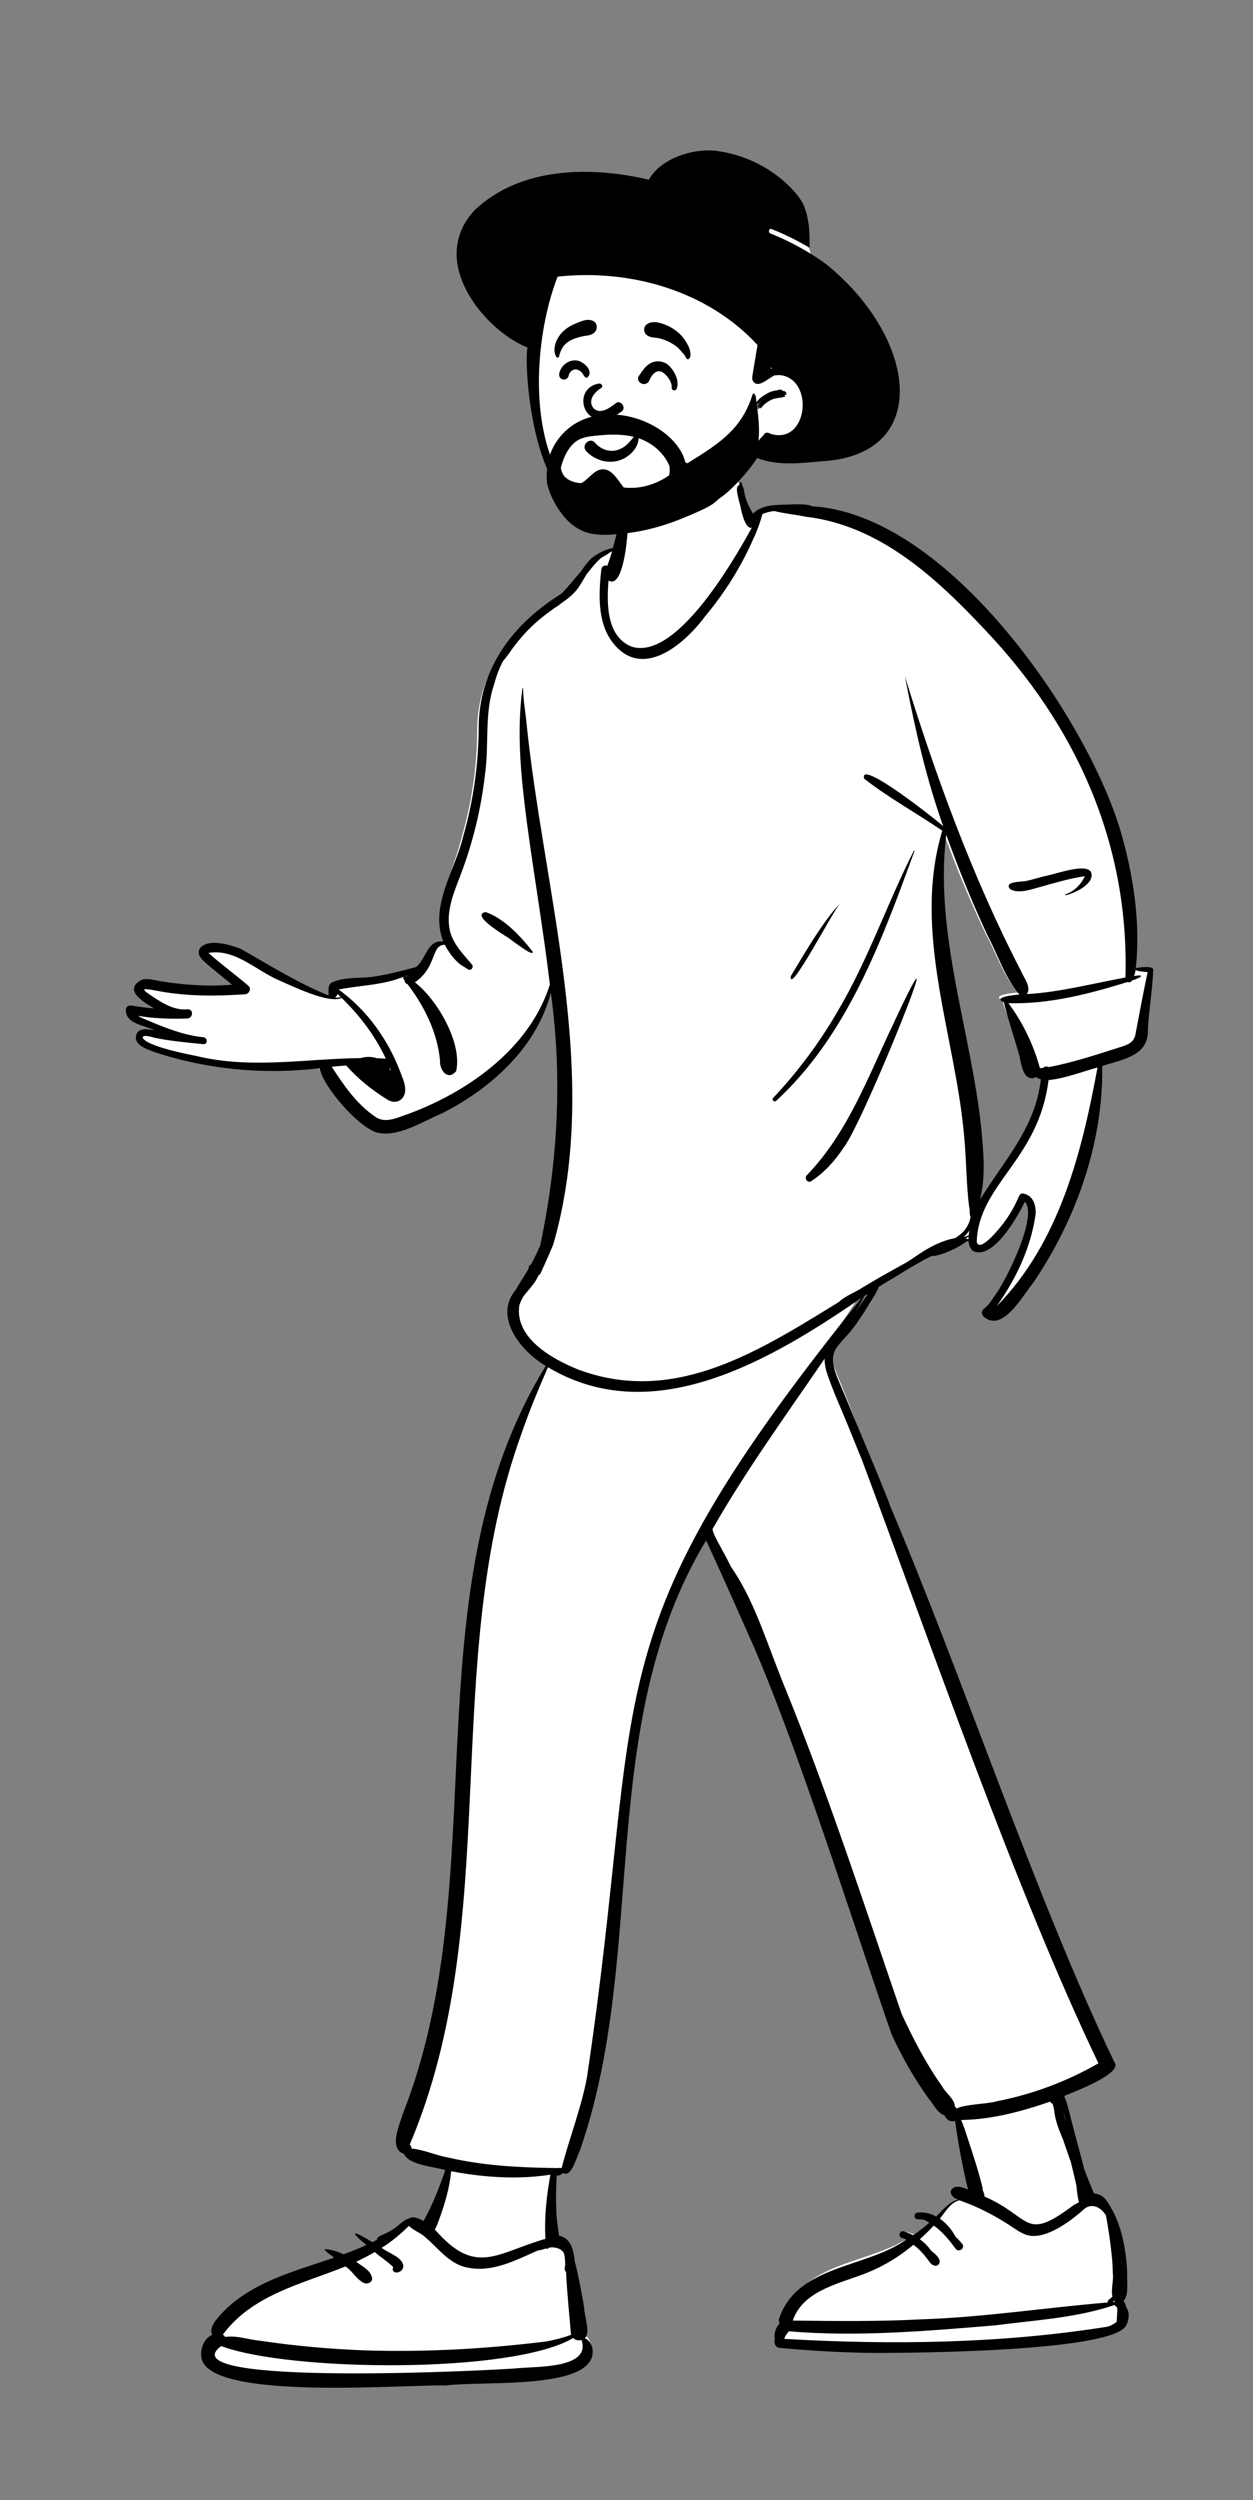 <svg width="391" height="780" viewBox="0 0 391 780" fill="none" xmlns="http://www.w3.org/2000/svg">
<rect x="0" y="0" width="391" height="780" fill="#808080" stroke="none"/>
<path fill-rule="evenodd" clip-rule="evenodd" d="M306.436 364.501C306.396 367.224 306.123 373.479 305.438 376.115C313.066 363.909 324.496 350.568 326.234 335.619C325.692 335.471 323.289 335.249 322.869 334.935C318.922 336.765 319.669 331.132 319.086 328.527C317.511 323.011 314.201 317.585 312.764 312.032C308.984 310.401 316.574 309.709 317.677 309.677C313.092 304.581 310.984 297.576 307.719 291.632C302.923 281.53 298.628 271.203 294.792 260.714C293.954 267.286 293.803 273.93 294.314 280.538C295.891 308.845 306.543 336.062 306.436 364.501ZM41.695 314.218C44.068 314.616 48.022 314.993 50.391 315.187C47.282 313.337 38.094 309.812 43.884 306.645C45.67 305.994 47.585 306.922 49.386 307.209C56.862 308.438 66.094 308.373 73.657 307.754C70.9 305.495 67.27 302.241 64.579 299.903C63.149 298.661 61.763 298.19 63.371 296.335C66.207 293.699 71.277 295.64 74.555 296.798C83.598 301.856 93.809 307.342 103.514 311.234C103.616 309.876 103.553 308.121 104.864 307.209C108.71 305.4 111.541 305.929 115.633 305.447C120.403 304.733 124.642 303.922 129.365 302.662C132.455 300.31 134.339 293.373 139.279 294.149C134.903 283.157 141.572 271.689 144.077 261.164C147.203 250.393 148.846 239.206 148.89 228.007C148.921 210.076 159.324 196.317 174.357 187.116C180.283 183.121 184.262 173.403 191.599 171.457C192.532 167.883 192.588 166.313 193.408 162.711C193.819 161.677 194.125 156.063 195.159 156.254C196.3 150.694 202.114 148.463 207.144 147.299C213.685 145.946 222.813 144.306 228.693 148.125C230.396 149.54 231.145 151.909 231.269 154.025C231.923 156.843 233.282 159.762 234.866 162.207C237.569 161.295 236.039 159.596 238.713 159.2C263.128 155.588 290.228 173.469 306.069 190.913C334.782 220.35 357.721 260.536 353.966 302.49C354.976 302.342 359.452 301.641 359.387 303.053C359.168 309.193 358.036 314.314 357.724 320.448C358.035 328.576 349.577 329.555 343.467 331.559C343.844 355.139 335.263 378.724 321.833 398.107C318.57 401.921 313.674 415.156 307.719 409.884C307.017 409.064 312.46 403.387 313.428 401.985C316.735 397.829 325.493 377.254 319.303 373.144C317.927 377.586 304.602 398.943 302.227 386.821C299.073 388.649 293.86 389.896 290.088 389.707C282.999 393.541 276.1 397.682 269.292 401.985C266.121 408.203 261.469 414.175 257.572 420.145C284.542 482.341 310.868 584.71 345.575 643.291C348.601 647.117 331.954 653.619 329.013 655.023C334.636 664.139 335.34 674.702 339.618 684.518C340.433 684.386 341.255 684.559 341.99 684.952C347.268 688.52 349.259 701.293 349.56 707.591C349.316 710.4 350.359 714.649 348.083 716.718C348.401 717.062 348.638 717.482 348.808 717.91C350.41 719.156 350.212 721.907 349.356 723.613C346.343 729.857 324.317 729.278 317.169 730.614C291.85 732.755 270.6 733.092 245.285 730.752C242.177 730.102 244.527 725.262 246.061 723.949C245.353 723.519 244.9 722.733 245.21 721.723C250.965 705.291 271.765 706.403 284.352 697.628C281.042 695.717 283.178 696.327 285.258 697.07C287.464 695.685 289.611 694.127 291.6 692.406C290.072 691.464 290.826 690.842 292.478 691.631C295.082 689.546 297.11 686.323 300.428 685.312C303.677 684.518 303.677 683.13 303.677 682.256C301.743 674.493 299.631 666.533 298.545 658.66C297.387 660.365 287.395 646.702 285.258 643.291C276.951 630.156 276.973 617.213 271.16 602.929C259.222 571.822 234.769 506.627 219.857 476.877C184.965 533.642 201.96 610.414 180.435 670.945C179.479 672.763 177.68 679.583 175.189 677.616C174.22 677.842 173.191 677.964 172.269 678.094C172.535 684.711 173.032 691.311 174.133 697.858C175.159 698.129 176.03 698.667 176.482 699.607C178.209 698.34 181.517 717.025 181.8 718.928C181.804 721.383 183.924 726.85 181.988 728.309C184.778 729.449 185.234 733.661 183.272 735.827C177.446 743.643 149.051 741.495 138.575 742.806C125.328 742.477 69.91 747.429 66.062 734.883C65.297 732.019 66.609 728.403 69.276 727.301C68.208 724.813 70.764 722.412 72.328 720.666C81.548 711.092 95.725 709.583 108.001 705.416C107.543 704.948 124.025 696.517 127.598 694.432C127.362 691.601 133.255 694.44 133.271 694.432C136.081 689.475 138.071 681.761 139.955 676.413C136.478 675.337 128.101 674.381 126.549 670.945C121.559 669.274 126.564 662.049 127.598 658.66C156.848 585.595 129.098 493.433 172.269 424.471C164.355 419.946 155.277 410.044 163.093 401.737C164.658 399.74 168.484 393.523 168.421 394.609C169.875 388.689 173.121 378.492 174.133 372.507C177.846 350.53 175.412 329.948 172.269 307.754C167.904 324.454 152.861 338.368 137.558 345.999C131.586 348.459 123.7 353.537 117.143 351.935C111.225 350.187 100.478 338.058 99.211 332.233C81.96 334.281 64.048 332.637 47.562 327.223C45.445 326.424 42.941 326.492 43.595 323.493C44.248 320.948 48.902 321.597 50.903 322.07C47.844 320.377 39.904 319.934 39.965 315.509C40.068 314.586 40.75 314.06 41.695 314.218Z" fill="white"/>
<path fill-rule="evenodd" clip-rule="evenodd" d="M231.209 150.264C230.947 150.37 230.768 150.768 230.662 151.367C230.37 151.458 230.119 151.673 230.044 151.998C229.823 152.952 230.081 153.947 230.281 154.898L230.304 155.008C230.492 155.928 230.723 156.844 231.005 157.741L231.047 157.968C231.733 161.677 233.057 165.203 234.612 164.604L234.253 165.257C228.152 176.311 210.727 205.992 197.122 201.761C189.199 198.59 189.312 188.284 189.891 181.112C195.774 184.714 196.875 157.137 195.669 154.089C194.708 153.384 194.245 159.728 193.888 160.603C193.109 164.082 192.153 167.517 191.255 170.968C189.359 171.343 187.565 172.098 185.978 173.18C185.903 173.223 185.825 173.263 185.751 173.308C184.799 173.886 184.056 174.624 183.394 175.441C182.646 176.276 182.006 177.192 181.401 178.132C180.073 179.639 178.806 181.202 177.498 182.726C176.877 183.449 176.241 184.149 175.591 184.833L175.09 185.253C175.006 185.323 174.922 185.392 174.838 185.461C159.807 194.831 149.401 208.85 149.372 227.111C149.328 238.519 147.685 249.913 144.559 260.885C142.054 271.605 133.961 282.563 138.336 293.758C133.396 292.968 132.937 299.31 129.848 301.706L128.877 301.968C124.537 303.134 120.557 304.107 116.117 304.784C112.024 305.274 107.293 304.735 103.448 306.579C102.137 307.508 102.606 309.183 102.504 310.566C92.799 306.602 84.082 301.126 75.039 295.974L74.737 295.866C71.389 294.68 65.419 292.897 62.669 295.502C61.06 297.391 62.684 299.078 64.114 300.344C66.805 302.725 69.659 304.909 72.416 307.211C64.987 307.83 57.536 307.336 50.189 306.133L49.789 306.066C47.989 305.774 45.866 305.074 44.081 305.737C38.291 308.963 44.99 312.73 48.099 314.614C45.73 314.417 43.366 314.123 40.993 313.717C40.049 313.556 39.367 314.093 39.263 315.032C39.203 319.54 45.149 319.783 48.207 321.507L47.962 321.449C45.963 320.987 43.088 320.581 42.462 323.069C41.807 326.123 45.931 327.358 48.047 328.171C64.533 333.686 82.444 335.36 99.695 333.275C100.961 339.208 111.709 351.562 117.626 353.342C124.183 354.974 132.069 349.802 138.041 347.296C153.343 339.524 167.522 326.703 171.886 309.692C175.554 336.068 174.071 362.658 168.565 388.609C167.674 390.632 166.734 392.624 165.676 394.565C165.356 394.616 165.085 394.829 165.023 395.261C164.99 395.497 164.943 395.727 164.889 395.954C163.835 397.741 162.681 399.458 161.609 401.235C161.387 401.602 161.168 401.983 160.968 402.374C153.832 410.778 162.53 421.608 170.31 426.138C127.14 496.382 155.022 584.903 125.774 659.327L125.709 659.539C124.599 663.078 121.217 670.364 126.108 672.032C127.66 675.532 135.483 675.946 138.96 677.042C137.076 682.489 134.982 687.877 132.172 692.926L132.121 692.949C131.002 692.127 128.603 691.278 127.611 692.174C127.37 692.204 127.129 692.272 126.895 692.388C125.36 693.15 124.125 694.606 122.657 695.523C121.863 696.018 121.038 696.469 120.188 696.862C119.397 697.228 118.556 697.469 117.911 698.073C117.707 698.263 117.655 698.505 117.705 698.728C117.196 698.992 116.687 699.257 116.179 699.523L115.903 699.351C111.417 696.56 107.81 695.048 114.336 700.409C111.997 701.489 109.599 702.433 107.186 703.318C105.353 702.437 103.396 701.795 101.379 701.707C101.016 702.155 103.789 703.885 104.246 704.362C91.971 708.607 78.47 711.931 69.25 721.683L69.148 721.799C67.578 723.566 65.154 725.962 66.198 728.441C63.531 729.564 62.22 733.247 62.985 736.164C66.832 748.943 125.811 743.9 139.058 744.234C149.533 742.899 177.927 745.087 183.753 737.125C185.714 734.919 185.259 730.629 182.469 729.468C184.405 727.982 182.285 722.413 182.281 719.913L182.236 719.624C181.94 717.757 180.654 710.449 179.32 705.343C179.293 704.941 179.239 704.529 179.175 704.113L179.133 703.85C178.868 702.222 178.46 700.567 177.408 699.258C176.651 698.318 175.604 697.738 174.467 697.528C174.162 695.584 173.912 693.635 173.697 691.683C173.546 689.388 173.489 687.089 173.514 684.789C173.528 683.627 173.559 682.467 173.615 681.307C173.657 680.453 173.608 679.439 173.825 678.566C173.97 678.714 174.176 678.793 174.406 678.714C174.896 678.547 175.347 678.238 175.797 677.985C175.814 677.975 175.828 677.964 175.842 677.953C178.244 679.511 179.982 672.846 180.917 671.037C202.44 609.382 185.446 538.426 220.337 480.606C225.153 490.93 229.293 500.4 233.929 510.795C248.408 543.259 266.283 600.443 278.27 634.817C281.532 641.844 285.365 648.635 289.922 654.91C291.379 656.559 292.356 658.986 294.465 659.873L294.65 659.901C295.213 660.951 295.994 661.836 297.156 661.806C297.441 661.799 297.731 661.767 298.025 661.716C299.055 668.869 300.35 676.067 302.071 683.106L301.839 683.009C300.712 682.544 299.527 682.148 298.371 682.251C295.565 682.961 296.604 685.411 298.822 686.219C296.061 687.076 294.192 689.492 292.142 691.503C290.409 690.57 288.467 690.087 286.392 690.29C286.074 690.321 285.832 690.46 285.663 690.651C285.544 690.651 285.429 690.658 285.319 690.676L285.545 690.812C285.176 691.431 285.439 692.374 286.392 692.379C287.139 692.383 287.859 692.451 288.555 692.579C289.039 692.861 289.519 693.147 289.994 693.444C288.394 694.855 286.69 696.157 284.936 697.347C284.01 696.874 283.03 696.478 282.011 696.16C280.696 695.749 280.121 697.838 281.443 698.217C281.723 698.297 282.001 698.386 282.277 698.482L282.548 698.646C282.611 698.684 282.677 698.723 282.746 698.763C270.16 707.702 248.886 706.569 243.13 723.306C242.94 723.938 243.038 724.483 243.306 724.912C242.058 726.054 241.483 728.108 241.764 729.684L241.74 729.817C241.526 731.092 241.834 732.212 243.205 732.503C252.359 733.354 261.489 733.895 270.682 734.062L271.424 734.069C284.595 734.157 348.658 733.679 351.548 725.232C352.319 723.668 352.556 721.241 351.428 719.847C351.298 719.096 351.04 718.413 350.582 717.878C352.437 716.007 351.525 711.288 351.752 708.912C351.344 700.978 349.733 692.471 344.878 685.979C344.798 685.876 344.702 685.813 344.603 685.782C343.755 684.932 342.641 684.394 341.367 684.321C341.328 684.223 341.287 684.124 341.249 684.025C340.258 681.693 339.318 679.317 338.383 676.931C337.69 674.219 336.966 671.515 336.242 668.825C335.518 666.137 334.809 663.446 334.116 660.751C333.564 658.602 333.09 656.18 332.134 654.127C332.16 654.039 332.185 653.952 332.214 653.864L333.208 653.462C339.718 650.819 350.034 646.361 347.767 643.417C323.615 593.292 299.973 521.932 277.809 469.967C277.462 468.949 277.096 467.936 276.694 466.932C275.715 464.489 274.724 462.05 273.718 459.617L273.113 458.158L263.457 434.953C262.446 432.524 261.307 430.108 260.51 427.599C259.743 425.181 259.536 422.776 260.995 420.576C262.299 418.608 264.138 416.978 265.609 415.129C266.721 413.731 267.806 412.237 268.778 410.668C269.66 409.506 270.398 408.175 271.056 407.103C272.111 405.386 273.452 403.484 274.217 401.499C275.204 400.877 276.193 400.259 277.186 399.647C278.901 398.687 280.587 397.682 282.229 396.595C284.303 395.363 286.39 394.153 288.494 392.97C289.253 392.594 290.013 392.219 290.773 391.845C293.052 392.043 299.348 389.237 301.493 387.339C301.738 387.29 301.982 387.234 302.224 387.173C302.321 388.386 302.718 389.483 303.642 390.297C309.788 393.343 317.62 379.549 319.779 374.946C324.069 379.132 313.833 399.837 310.526 404.07L310.35 404.332C309.466 405.656 308.538 407.142 307.284 408.12L307.157 408.216C306.297 408.852 306.138 409.844 306.839 410.679C312.795 416.049 319.047 404.257 322.309 400.373C335.738 380.63 344.319 356.606 343.943 332.588C350.052 330.547 358.509 329.549 358.199 321.271C358.511 315.022 359.643 308.84 359.863 302.587C359.926 301.149 355.451 301.862 354.441 302.014C355.928 287.645 353.68 273.057 349.671 259.248C339.144 223.913 295.797 160.227 253.132 157.928C253.169 157.858 253.152 157.765 253.056 157.74C251.125 157.239 248.991 157.319 247.006 157.382C244.941 157.447 242.841 157.462 240.787 157.695C238.658 157.936 236.403 158.718 234.972 160.264L234.477 159.371C233.902 158.329 233.348 157.276 232.929 156.126C232.717 155.545 232.551 154.942 232.399 154.333C232.228 153.465 232.185 152.561 231.774 151.772C231.763 151.752 231.749 151.735 231.737 151.715C231.589 151.218 231.42 150.732 231.209 150.264ZM178.845 729.438C179.455 730.057 180.512 730.326 181.448 730.031C184.559 738.858 167.679 738.304 162.262 738.801C156.485 739.416 51.254 744.882 69.05 731.938C89.929 739.885 159.761 740.762 178.845 729.438ZM127.597 694.433C129.002 695.879 131.12 696.523 132.627 697.903C136.887 701.502 140.314 706.564 146.201 707.518C153.936 708.96 160.908 705.148 167.827 702.129C168.688 702.087 169.587 701.724 170.47 701.455C170.501 701.519 170.532 701.583 170.568 701.642C170.611 701.625 170.657 701.611 170.708 701.603C170.785 701.59 170.858 701.582 170.933 701.571C171.111 701.429 171.298 701.31 171.492 701.209C171.609 701.191 171.725 701.177 171.841 701.17C173.267 701.083 174.815 701.414 175.73 702.594C175.808 702.695 175.879 702.801 175.948 702.909C176.391 704.478 176.448 706.376 176.234 707.704C176.164 708.138 176.345 708.564 176.652 708.81C176.925 715.378 177.666 721.974 178.183 728.454C175.595 729.383 172.91 730.09 170.222 730.537C151.678 732.814 132.935 733.872 114.247 733.299C103.123 732.898 92.014 731.905 81.005 730.255C77.446 729.92 73.804 728.546 70.247 729.101C70.096 728.815 69.859 728.571 69.531 728.404C78.647 715.939 94.228 712.569 107.812 707.104C110.055 708.536 111.437 711.519 113.936 712.407C114.906 712.552 116.255 711.981 116.112 710.752C115.709 708.236 112.988 707.089 111.155 705.628C113.121 704.711 115.051 703.714 116.932 702.606C118.781 704.27 120.969 705.535 122.7 707.31C121.716 709.709 125.817 709.501 125.863 706.948C125.579 704.124 121.099 702.929 119.097 701.282C122.223 699.382 125.015 696.986 127.597 694.433ZM347.834 719.113C347.943 719.328 348.121 719.523 348.384 719.675C348.84 719.938 348.621 721.331 348.598 721.8L348.597 721.835C348.572 722.677 348.519 723.518 348.446 724.357C347.677 725.05 346.693 725.577 345.6 725.894C312.307 731.198 278.376 731.629 244.762 729.703C244.917 728.811 245.57 728.077 246.148 727.332C267.398 729.136 289.159 727.249 310.445 725.491C322.889 723.858 335.927 723.182 347.834 719.113ZM299.364 686.469C304.851 688.355 309.957 690.972 314.82 694.107C316.628 695.281 318.352 696.627 320.43 697.3C327.624 699.462 338.409 689.077 338.582 688.961C341.08 687.282 343.729 688.847 345.088 691.175C345.213 691.39 347.297 703.295 347.234 709.127C347.608 711.109 346.61 714.349 347.141 716.511C346.724 717.013 346.129 717.248 345.728 717.773C345.583 717.963 345.624 718.178 345.75 718.34C326.324 719.936 307.011 722.965 287.493 723.604C274.135 724.31 260.751 724.148 247.391 723.986C250.43 715.074 260.784 712.721 268.692 709.787C274.668 707.644 280.169 704.45 285.009 700.345C287.109 701.816 288.764 703.878 290.251 705.95C290.927 706.792 292.314 707.428 293.038 706.261C293.783 705.05 292.328 703.52 290.532 702.18C289.587 700.783 288.396 699.593 287.024 698.612C288.541 697.262 290.001 695.855 291.369 694.36C294.207 696.28 296.291 699.041 298.332 701.721C299.313 702.789 301.147 701.376 300.343 700.172C299.698 699.342 298.972 698.576 298.195 697.859C297.024 695.652 295.337 693.615 293.291 692.204L293.447 692.006C295.156 689.816 296.634 687.189 299.364 686.469ZM347.708 717.714C347.755 717.772 347.804 717.828 347.857 717.882C347.81 717.978 347.774 718.078 347.747 718.181L347.249 718.22C347.422 718.077 347.575 717.902 347.708 717.714ZM140.784 677.403C150.962 679.321 161.476 680.059 171.748 678.475C170.559 685.099 169.814 691.765 170.204 698.493C154.844 702.92 148.462 710.303 135.683 695.549C136.3 694.61 136.656 693.457 137.071 692.346C138.837 687.522 140.297 682.532 140.784 677.403ZM327.719 655.674C327.865 655.995 328.126 656.259 328.503 656.375C328.638 656.969 328.777 657.561 328.925 658.153C329.174 661.205 330.328 664.231 331.521 667.047C331.603 667.241 331.684 667.435 331.765 667.63C332.552 669.972 333.377 672.309 334.191 674.649C334.807 677.079 335.35 679.53 335.918 681.973C336.027 683.629 336.263 685.272 336.625 686.896C336.642 686.972 336.665 687.041 336.689 687.108C336.121 687.361 335.572 687.655 335.054 687.951C319.471 699.641 322.162 691.825 307.2 685.281C307.286 684.652 306.971 684.084 306.713 683.434L306.68 683.348C306.665 683.307 306.649 683.266 306.634 683.225C306.658 682.977 306.644 682.71 306.578 682.427C305.063 676.238 302.952 670.157 300.977 664.101C300.661 663.189 300.295 662.298 299.921 661.409C309.408 661.287 318.792 658.765 327.719 655.674ZM268.887 404.891C182.815 512.053 201.671 524.69 183.138 648.234C181.338 657.851 177.679 666.979 175.258 676.413L174.924 676.381C174.593 676.349 174.279 676.329 174.045 676.404L174.035 676.408L173.081 676.396C161.945 676.243 150.761 675.662 139.885 673.127C136.038 672.452 132.29 670.683 128.441 670.313C128.425 669.814 128.188 669.348 127.866 669.078C157.553 598.969 136.869 518.88 162.625 447.579C165.069 440.444 167.98 433.467 170.991 426.554C204.095 446.315 241.091 423.936 268.887 404.891ZM331.824 658.681C332.008 659.49 332.207 660.288 332.39 661.058L332.658 662.208C332.276 661.046 331.975 659.867 331.824 658.681ZM257.336 423.869C257.279 425.64 257.707 427.427 258.287 429.093C260.146 434.432 262.526 439.634 264.657 444.87C266.104 448.423 267.537 451.982 268.986 455.535C290.442 512.767 316.78 589.481 342.766 643.718C332.975 649.376 322.24 653.379 311.134 655.548C308.555 656.409 301.18 656.447 298.57 657.812L297.976 657.23C297.873 654.788 295.101 653.048 293.991 650.906C288.981 643.859 284.987 636.153 281.364 628.322L280.772 626.603C271.141 598.6 258.571 560.05 245.329 527.462L244.919 526.456C239.431 513.016 235.824 500.626 229.201 490.459C228.84 489.912 228.474 489.364 228.107 488.816C227.836 488.273 227.563 487.73 227.285 487.189C226.097 484.878 224.817 482.616 223.608 480.316C223.093 479.335 222.582 478.229 222.312 477.096C232.833 458.643 245.37 441.395 257.336 423.869ZM241.579 159.438C244.881 160.24 248.264 160.567 251.585 161.232C274.471 163.957 292.018 180.161 307.133 196.249C335.764 226.273 352.422 263.215 351.193 304.968C340.968 306.828 330.849 309.55 320.432 310.145C321.946 307.855 319.41 304.991 318.537 302.799C303.469 273.735 291.835 241.65 282.387 211.051L282.644 212.386C285.611 227.743 289.066 243.036 294.34 257.788C292.813 256.288 267.715 236.36 269.677 242.95C277.345 248.933 286.005 253.674 294.04 259.165C284.487 291.024 298.297 323.305 300.921 355.177C301.581 362.264 301.523 369.4 302.41 376.46C302.747 377.258 302.392 378.882 302.888 379.642C302.52 381.516 301.748 383.223 300.153 384.686C299.482 385.301 298.749 385.835 297.978 386.31C296.055 386.6 294.123 387.34 292.556 388.025C289.071 389.549 286.003 391.795 282.887 393.942L282.804 393.998C277.78 396.575 272.762 399.502 267.725 402.555L267.5 402.673C265.627 403.655 263.711 404.54 262.079 405.901C262.004 405.964 261.955 406.035 261.922 406.109L258.863 407.995C234.357 423.094 209.09 438.025 180.358 427.248C172.286 424.002 160.55 417.425 162.058 407.255C162.355 406.28 162.807 405.363 163.318 404.472C163.46 404.28 163.606 404.092 163.753 403.906C164.866 402.502 166.112 401.213 167.079 399.695C167.472 399.078 167.825 398.443 168.133 397.788C168.351 397.722 168.545 397.569 168.667 397.303C170.05 394.292 171.405 391.276 172.666 388.211C187.961 334.979 169.396 277.785 164.144 224.094C163.78 221.02 163.244 217.914 163.246 214.817C163.246 214.672 163.035 214.677 163.023 214.817C161.171 228.521 162.576 242.352 164.337 255.993C166.592 273.059 169.555 290.054 171.59 307.15C166.179 324.383 151.025 336.836 135.112 344.303C132.405 345.587 129.637 346.731 126.814 347.739L126.625 347.804C123.524 348.888 120.023 350.563 117.031 348.367C111.289 344.477 107.235 338.541 103.514 332.824C105.02 332.661 106.527 332.52 108.036 332.416C111.739 336.646 116.278 340.236 121.067 343.17C123.019 344.287 125.236 343.815 126.138 341.629C126.99 339.566 125.947 337.157 125.192 335.168L125.083 334.878C121.261 324.588 114.624 315.158 105.663 308.715C112.424 307.365 119.446 307.406 125.931 304.739C125.578 305.11 126.041 305.525 126.266 305.84C126.186 306.45 126.63 306.896 127.176 307.059C132.467 313.961 136.478 322.135 137.315 330.889C137.092 333.87 139.765 337.314 142.338 334.183C144.351 325.469 136.434 311.85 129.472 306.473C136.453 301.689 134.418 294.786 138.801 294.754C139.934 296.924 141.412 299.002 143.274 300.614C144.116 301.297 145.139 301.813 146.042 302.419C146.993 303.057 147.982 301.654 147.229 300.883L147.031 300.645C144.172 297.232 140.778 293.876 140.187 289.258C139.334 283.571 141.894 277.809 143.857 272.614C147.619 262.655 150.115 252.292 151.33 241.718C152.708 232.243 151.033 222.415 154.282 213.247C154.928 210.693 155.856 208.368 156.995 206.21C157.022 206.187 157.049 206.164 157.073 206.136C158.425 204.575 159.505 202.839 160.765 201.204C162.082 199.494 163.511 197.867 165.024 196.327C167.553 193.754 170.346 191.607 173.256 189.54C173.31 189.521 173.365 189.496 173.419 189.463C173.965 189.142 174.488 188.751 174.994 188.322L175.043 188.288C176.735 187.114 178.463 185.839 179.784 184.245C181.08 182.679 182.003 180.854 183.062 179.129C184.509 177.367 185.889 175.479 187.634 174.01C188.621 173.448 189.649 172.917 190.53 172.214C190.674 172.153 190.821 172.096 190.97 172.042C190.594 173.571 190.026 174.977 189.514 176.529C188.773 176.217 187.758 176.563 187.633 177.703L187.587 178.129C186.843 185.112 186.466 193.562 190.58 199.608C199.638 212.719 213.168 201.525 220.011 192.306C226.152 184.953 231.314 176.774 235.127 167.984L235.19 167.868C235.9 166.523 237.438 162.421 237.873 160.45C238.972 159.873 240.31 159.593 241.579 159.438ZM270.579 403.806C270.607 403.841 270.638 403.87 270.672 403.896C269.388 405.718 268.164 407.602 266.902 409.43C267.936 407.742 268.909 406.042 269.77 404.322C270.039 404.149 270.31 403.978 270.579 403.806ZM342.48 333.042C337.57 359.649 330.554 387.644 311.003 407.538C317.087 398.983 321.819 388.996 323.196 378.535C323.253 375.727 322.229 372.762 319.117 372.346C318.585 372.275 318.182 372.75 317.992 373.172L317.974 373.214C316.75 376.131 315.158 378.905 313.273 381.447L313.088 381.688C311.666 383.524 305.628 391.008 304.786 387.431C305.403 369.346 324.127 361.89 327.193 336.983C332.44 336.428 337.419 334.439 342.48 333.042ZM302.227 385.82C302.207 386.104 302.197 386.385 302.201 386.662C301.923 386.547 301.637 386.455 301.345 386.384C301.642 386.201 301.935 386.012 302.227 385.82ZM302.505 383.871C302.402 384.391 302.316 384.915 302.262 385.434C301.728 385.604 301.199 385.79 300.673 385.983C300.992 385.697 301.295 385.394 301.58 385.072C301.911 384.697 302.222 384.294 302.505 383.871ZM295.269 260.426C299.105 271.11 303.4 281.629 308.196 291.919C311.417 297.941 313.565 304.957 318.021 310.183C318.065 310.225 318.109 310.263 318.153 310.299L318.079 310.302C316.752 310.361 309.537 311.07 313.24 312.699C314.678 318.354 316.562 323.881 318.137 329.499L318.173 329.662C318.749 332.38 319.478 337.854 323.345 336.027C323.765 336.347 324.269 336.572 324.81 336.723C323.072 351.951 313.423 361.864 305.795 374.297C307.5 367.735 307.001 360.883 306.408 354.184L306.261 352.535C303.109 321.817 291.543 291.611 295.269 260.426ZM263.236 358.069C269.453 350.334 300.03 273.754 278.422 320.149C270.741 336.3 264.42 353.591 251.749 366.678C250.873 367.618 252.027 369.269 253.166 368.51C257.256 365.785 260.566 362.169 263.236 358.069ZM285.367 265.511C285.392 265.386 285.233 265.318 285.163 265.424C276.855 281.795 270.923 299.387 261.536 315.262C255.869 325.092 249.07 334.255 241.283 342.517C240.698 343.138 241.578 343.995 242.212 343.444C264.439 322.978 275.246 293.227 285.367 265.511ZM121.544 332.907L121.558 332.91L121.762 333.437C121.832 333.615 121.902 333.795 121.973 333.976C121.939 333.961 121.905 333.947 121.871 333.933C121.798 333.859 121.725 333.785 121.652 333.707C121.669 333.438 121.635 333.168 121.544 332.907ZM354.352 302.656C355.481 303.098 356.867 303.182 358.115 303.29C356.718 309.857 355.512 316.474 354.248 323.059C353.664 325.08 352.29 325.79 350.388 326.431L348.859 326.919C341.723 329.201 334.547 331.545 327.19 332.944C326.672 332.608 325.937 332.624 325.594 333.163C325.236 333.196 324.869 333.216 324.506 333.25C322.54 326.005 319.176 318.984 314.674 312.973C327.257 313.378 339.93 310.066 351.9 306.363C352.385 306.598 353.023 306.451 353.227 305.896L353.412 305.843C355.421 305.248 358.086 303.786 353.863 304.529C354.118 303.935 354.259 303.297 354.352 302.656ZM65.031 297.295C73.371 295.919 79.745 302.663 86.863 305.759C91.125 307.583 102.482 313.242 106.611 311.36C112.271 316.798 117.05 323.151 120.392 330.28C119.481 330.226 118.57 330.186 117.659 330.157C116.009 329.628 114.247 329.601 112.533 330.11C95.37 330.298 78.195 333.627 61.1 329.408L60.707 329.335C57.195 328.67 45.206 326.141 44.524 323.663C44.703 322.584 47.927 323.723 48.546 323.846C53.473 324.814 58.479 325.276 63.472 325.761C64.86 325.895 64.843 323.74 63.472 323.603C57.462 323.006 51.768 320.754 46.254 318.412C45.668 318.153 44.115 317.615 43.041 316.918C48.136 317.783 53.385 317.933 58.541 317.749C60.315 317.52 60.441 314.83 58.541 314.883C55.06 315.267 51.736 313.552 48.895 311.742L48.276 311.342C43.541 308.261 43.871 308.127 49.856 309.273C58.651 310.871 67.551 310.811 76.432 310.202C77.7 310.18 78.575 308.478 77.526 307.566C73.437 304.042 69.053 300.899 65.031 297.295ZM105.345 310.13L105.442 310.221C105.646 310.417 105.813 310.59 105.907 310.682L105.945 310.718C106.07 310.836 106.192 310.958 106.316 311.077C105.771 311.26 105.17 311.27 104.549 311.174C104.924 310.94 105.202 310.559 105.345 310.13ZM262.036 281.946L262.056 281.921L262.009 281.971C256.644 287.765 251.206 297.161 246.762 304.571C246.176 310.644 259.317 285.446 262.036 281.946ZM127.031 304.337C126.979 304.402 126.929 304.468 126.88 304.536L126.809 304.638L126.693 304.567C126.651 304.542 126.606 304.526 126.56 304.514C126.718 304.457 126.874 304.396 127.031 304.337ZM151.578 284.558C146.751 285.315 156.622 291.3 157.925 292.158C158.759 292.474 166.692 299.01 166.21 296.888C162.497 292.13 157.373 286.585 151.578 284.558ZM340.412 272.015C338.627 269.145 328.91 272.923 325.839 273.376C324.112 273.83 322.404 274.369 320.659 274.751C319.296 275.244 312.937 274.766 315.271 277.456C317.706 278.762 320.885 277.753 323.378 277.059C328.34 275.707 333.318 274.129 338.399 273.378C338.551 273.302 338.56 273.353 338.427 273.533C337.334 275.956 335.036 278.23 332.447 279.011C332.268 279.063 332.343 279.336 332.524 279.29L332.698 279.253C335.61 278.605 341.9 275.529 340.412 272.015Z" fill="black"/>
<path fill-rule="evenodd" clip-rule="evenodd" d="M166.646 109.781C166.74 104.471 166.845 99.055 167.636 93.798C168.409 88.657 170.536 84.011 174.192 80.278C181.956 72.35 193.211 70.413 203.687 68.638L221.598 65.604C227.062 64.678 232.892 63.199 238.413 64.512C241.133 65.158 243.444 66.661 245.555 68.439C247.59 70.152 249.779 71.993 251.158 74.298C252.539 76.607 253.014 79.305 253.463 81.917C253.97 84.861 254.364 87.827 254.643 90.801C255.203 96.76 255.28 102.763 254.873 108.734C254.677 111.63 254.363 114.518 253.963 117.393C253.765 118.818 253.541 120.24 253.288 121.657C253.213 122.075 253.156 122.538 253.08 123.005C253.645 124.609 253.966 126.27 253.94 127.923C253.864 132.794 249.744 135.861 245.591 137.507C243.183 138.462 240.665 139.111 238.299 140.177C235.81 141.299 234.116 143.118 232.414 145.192C229.168 149.149 225.505 152.705 221.323 155.672C212.455 161.962 201.224 164.937 190.465 162.679C187.883 162.137 185.279 161.296 182.959 160.028C180.509 158.69 178.666 156.75 177.119 154.457C174.247 150.2 172.187 145.407 170.629 140.529C169.039 135.553 167.911 130.568 167.295 125.38C166.682 120.208 166.553 114.984 166.646 109.781Z" fill="white"/>
<path fill-rule="evenodd" clip-rule="evenodd" d="M223.803 47.109C216.391 46.091 206.161 49.398 202.469 56.066C184.846 51.92 162.619 51.784 148.094 65.587C132.937 81.96 151.974 103.548 164.598 108.416C163.679 112.873 165.112 141.429 175.251 154.167C183.298 164.959 202.038 169.94 210.709 157.049L210.777 156.943C211.706 155.454 210.906 155.502 209.952 156.609C201.461 164.061 189.916 164.189 181.019 156.324C164.346 141.95 166.065 106.704 173.999 86.314C196.591 83.837 220.781 90.671 236.385 107.643L235.33 113.983C235.15 115.063 234.946 116.142 234.79 117.226C234.69 117.92 234.679 118.611 235.161 119.173C236.753 121.029 239.436 118.24 241.643 117.131C242.295 117.039 242.948 117.004 243.588 117.049C254.194 118.412 252.104 138.945 240.448 135.346C239.468 134.737 238.627 134.923 238.247 135.806C235.469 138.346 233.637 142.876 229.021 147.239C227.392 148.875 225.91 150.244 224.078 151.557C223.002 152.643 219.755 153.75 220.784 155.609C222.73 159.837 234.209 146.554 236.238 142.881C242.596 145.387 249.642 144.535 256.232 143.923C290.993 142.119 286.352 105.551 257.859 82.464C252.496 78.523 246.578 75.309 240.427 72.835C239.587 72.497 239.954 71.121 240.806 71.464C244.876 73.101 248.844 75.049 252.626 77.304L252.632 75.956C252.637 73.685 252.602 71.321 252.206 69.246C252.009 67.808 251.677 66.273 251.165 65.118C250.533 61.576 240.626 49.419 223.803 47.109ZM244.052 121.763C243.516 121.254 242.514 121.861 242.036 121.846C240.814 122.013 239.653 122.528 238.748 123.163C238.15 123.497 237.731 123.811 237.381 124.1L237.371 124.097C237.374 124.097 237.377 124.1 237.38 124.101L237.347 124.123C236.838 124.484 234.972 126.52 236.151 125.972C236.238 125.858 236.328 125.749 236.419 125.642C236.429 125.656 236.442 125.671 236.459 125.685L236.392 125.783C235.39 127.287 237.12 125.702 237.386 125.281C237.399 125.292 237.413 125.298 237.427 125.306L237.081 125.727C237.032 125.787 236.994 125.834 236.963 125.875L236.889 125.945C235.731 127.081 235.695 128.104 237.041 126.424C236.988 126.503 236.945 126.587 236.939 126.661L236.859 126.763C235.803 128.122 236.662 127.639 237.187 127.059L237.231 127.009L237.222 127.023C236.734 127.774 237.703 127.247 237.874 126.845L237.882 126.827C238.068 126.675 238.183 126.504 238.222 126.461L238.23 126.454C239.138 125.525 240.456 124.739 241.574 124.381C241.737 124.351 241.901 124.326 242.066 124.308C242.739 124.159 243.419 124.056 244.107 124.001C244.191 123.991 244.276 123.929 244.34 123.849C245.379 123.814 245.058 123.389 244.627 123.31L244.619 123.309L244.705 123.302C245.372 123.237 245.827 122.998 245.153 122.851L245.068 122.834C245.078 122.818 245.087 122.802 245.096 122.785C245.674 122.722 245.297 122.162 244.976 122.297C245.111 121.857 244.495 122.077 244.418 122.012C244.359 121.947 244.286 121.889 244.244 121.886C244.058 121.755 244.148 121.767 244.052 121.763ZM240.518 114.637L240.653 114.716C240.763 114.78 240.875 114.822 240.988 114.847C240.829 114.915 240.671 114.988 240.515 115.066C240.517 114.971 240.519 114.875 240.519 114.78L240.518 114.637Z" fill="black"/>
<path fill-rule="evenodd" clip-rule="evenodd" d="M187.674 143.666C189.423 144.172 191.301 144.217 193.084 143.695C194.702 143.221 196.363 142.178 197.553 140.799C198.611 139.573 199.296 138.084 199.269 136.494C199.266 136.313 199.201 136.161 199.101 136.044C198.993 135.917 198.842 135.83 198.681 135.792C198.515 135.754 198.34 135.767 198.191 135.835C198.056 135.896 197.94 136 197.868 136.152C197.685 136.392 197.503 136.628 197.32 136.858C195.849 138.671 194.424 140.026 192.212 140.511C191.012 140.775 189.813 140.658 188.714 140.256C187.536 139.825 186.472 139.068 185.638 138.099C185.261 137.661 184.816 137.483 184.381 137.48C183.888 137.476 183.401 137.705 183.034 138.07C182.673 138.429 182.431 138.918 182.409 139.428C182.39 139.876 182.537 140.344 182.926 140.762C184.21 142.138 185.874 143.146 187.674 143.666ZM187.727 120.962C185.934 122.05 183.201 124.587 185.131 127.284C187.402 129.662 190.671 126.935 192.282 125.702C193.776 124.747 195.455 127.204 194.069 128.32C182.426 136.923 177.701 121.247 186.82 119.683C187.824 119.511 188.197 120.626 187.727 120.962ZM204.503 116.175C205.08 115.807 205.758 115.681 206.509 116.022C207.096 116.289 208.126 117.177 208.843 118.345C209.334 119.144 209.681 120.082 209.609 121.058C209.592 121.285 209.676 121.452 209.808 121.576C209.913 121.673 210.064 121.745 210.242 121.767C210.392 121.786 210.561 121.769 210.698 121.726C210.959 121.645 211.097 121.476 211.149 121.339C211.651 120.008 211.434 118.524 210.872 117.185C210.113 115.378 208.734 113.864 207.831 113.376C206.286 112.54 204.463 112.502 202.915 113.353C201.597 114.078 200.774 115.247 199.954 116.439C199.78 116.693 199.607 116.944 199.429 117.191C199.07 117.687 199.035 118.178 199.173 118.599C199.327 119.065 199.719 119.459 200.209 119.665C200.661 119.856 201.187 119.883 201.652 119.687C202.044 119.522 202.405 119.199 202.633 118.652C203.017 117.732 203.657 116.716 204.503 116.175ZM175.23 118.224C175.624 118.429 175.933 118.491 176.371 118.36C176.613 118.288 176.853 118.149 177.04 117.962C177.226 117.776 177.36 117.546 177.412 117.29C177.54 116.659 177.886 116.069 178.379 115.684C178.8 115.354 179.332 115.18 179.922 115.278C180.559 115.384 181.165 115.792 181.583 116.272C181.722 116.433 181.832 116.616 181.942 116.797C182.148 117.136 182.348 117.451 182.632 117.7C182.739 117.795 182.901 117.861 183.058 117.861C183.122 117.861 183.187 117.85 183.249 117.831C183.882 117.196 184.004 116.715 183.984 116.237C183.962 115.737 183.764 115.23 183.445 114.757C182.695 113.647 181.271 112.737 180.31 112.531C178.994 112.249 177.688 112.588 176.64 113.321C175.562 114.076 174.763 115.247 174.514 116.568C174.454 116.886 174.48 117.229 174.601 117.527C174.72 117.817 174.926 118.066 175.23 118.224ZM201.602 104.344C202.391 105.112 203.326 105.231 204.271 105.337C204.797 105.396 205.216 105.444 205.629 105.537C206.763 105.793 207.884 106.177 208.907 106.732C209.977 107.311 211.142 108.01 211.98 108.905C212.18 109.118 212.368 109.342 212.556 109.566C212.728 109.77 212.893 109.967 213.067 110.156C213.267 110.374 213.457 110.602 213.646 110.83C213.763 111.022 213.786 111.069 213.81 111.119C213.845 111.192 213.886 111.275 213.933 111.364C213.998 111.485 214.073 111.618 214.152 111.739C214.284 111.96 214.354 112.02 214.415 112.047C214.516 112.092 214.612 112.115 214.705 112.103C214.793 112.091 214.875 112.049 214.956 111.981C215.362 111.639 215.481 111.078 215.469 110.483C215.45 109.579 215.116 108.578 214.808 107.963C214.093 106.534 213.1 105.049 211.906 103.982C210.544 102.765 209.053 101.843 207.341 101.208C206.278 100.813 205.046 100.45 203.887 100.496C203.053 100.529 202.256 100.777 201.599 101.395C201.195 101.774 201.001 102.314 201.001 102.853C201.001 103.403 201.202 103.956 201.602 104.344ZM173.623 111.375C173.674 111.457 173.743 111.514 173.82 111.548C173.902 111.584 173.992 111.594 174.079 111.579C174.165 111.565 174.248 111.526 174.313 111.466C174.375 111.409 174.423 111.333 174.444 111.24C174.968 108.942 175.986 107.232 178.159 106.129C179.228 105.587 180.457 105.242 181.62 104.968C181.959 104.888 182.316 104.836 182.676 104.784C183.803 104.619 184.939 104.431 185.674 103.522C186.117 102.974 186.303 102.273 186.198 101.632C186.099 101.029 185.745 100.476 185.103 100.144C183.504 99.319 181.517 100.129 179.903 100.818C179.783 100.869 179.665 100.92 179.55 100.968C177.971 101.633 176.531 102.511 175.347 103.767C174.408 104.763 173.538 106.235 173.187 107.75C172.896 109.011 172.964 110.297 173.623 111.375Z" fill="black"/>
<path fill-rule="evenodd" clip-rule="evenodd" d="M208.885 145.333C206.962 140.837 202.766 137.533 197.934 136.325C194.386 135.441 190.662 135.469 187.045 135.82C185.15 136.003 183.118 136.153 181.332 136.855C179.807 137.455 178.564 138.589 177.63 139.92C176.517 141.498 175.761 143.303 175.229 145.154C175.154 145.417 175.083 145.682 175.017 145.949C175.248 147.345 175.738 148.533 177.034 149.411C178.299 150.269 179.808 150.619 181.312 150.744C181.46 150.673 181.602 150.6 181.733 150.526C184.077 149.187 185.727 146.022 188.685 146.45C191.325 146.833 193.063 150.148 194.633 152.092C199.673 152.678 204.709 151.167 208.81 148.291C209.018 147.307 209.031 146.314 208.885 145.333ZM171.592 141.923C171.995 140.793 172.503 139.7 173.105 138.67C175.094 135.263 178.149 132.548 181.776 130.997C190.354 127.331 201.454 129.915 208.382 135.927C210.748 137.982 213.141 141.002 213.865 144.251C214.081 144.293 214.285 144.406 214.453 144.564C219.458 141.419 224.613 138.393 228.646 134.033C231.575 130.866 233.612 127.118 234.86 122.998C234.962 122.659 235.51 122.709 235.493 123.084C235.488 123.172 235.484 123.259 235.479 123.347C235.531 123.186 235.778 123.269 235.797 123.425C236.468 128.429 237.308 133.735 236.534 138.765C236.072 141.766 234.706 143.963 232.88 146.336C230.923 148.879 228.708 151.245 226.443 153.513C225.005 154.953 223.504 156.614 221.744 157.67C219.697 158.896 217.375 159.829 215.191 160.775C212.969 161.741 210.713 162.633 208.415 163.407C203.821 164.958 199.073 166.031 194.241 166.501C190.373 166.876 185.952 167.284 182.245 165.832C179.404 164.719 177.11 162.707 175.291 160.287C173.311 157.651 171.745 154.648 170.88 151.482C169.98 148.193 171.402 142.453 171.592 141.923Z" fill="black"/>
</svg>
